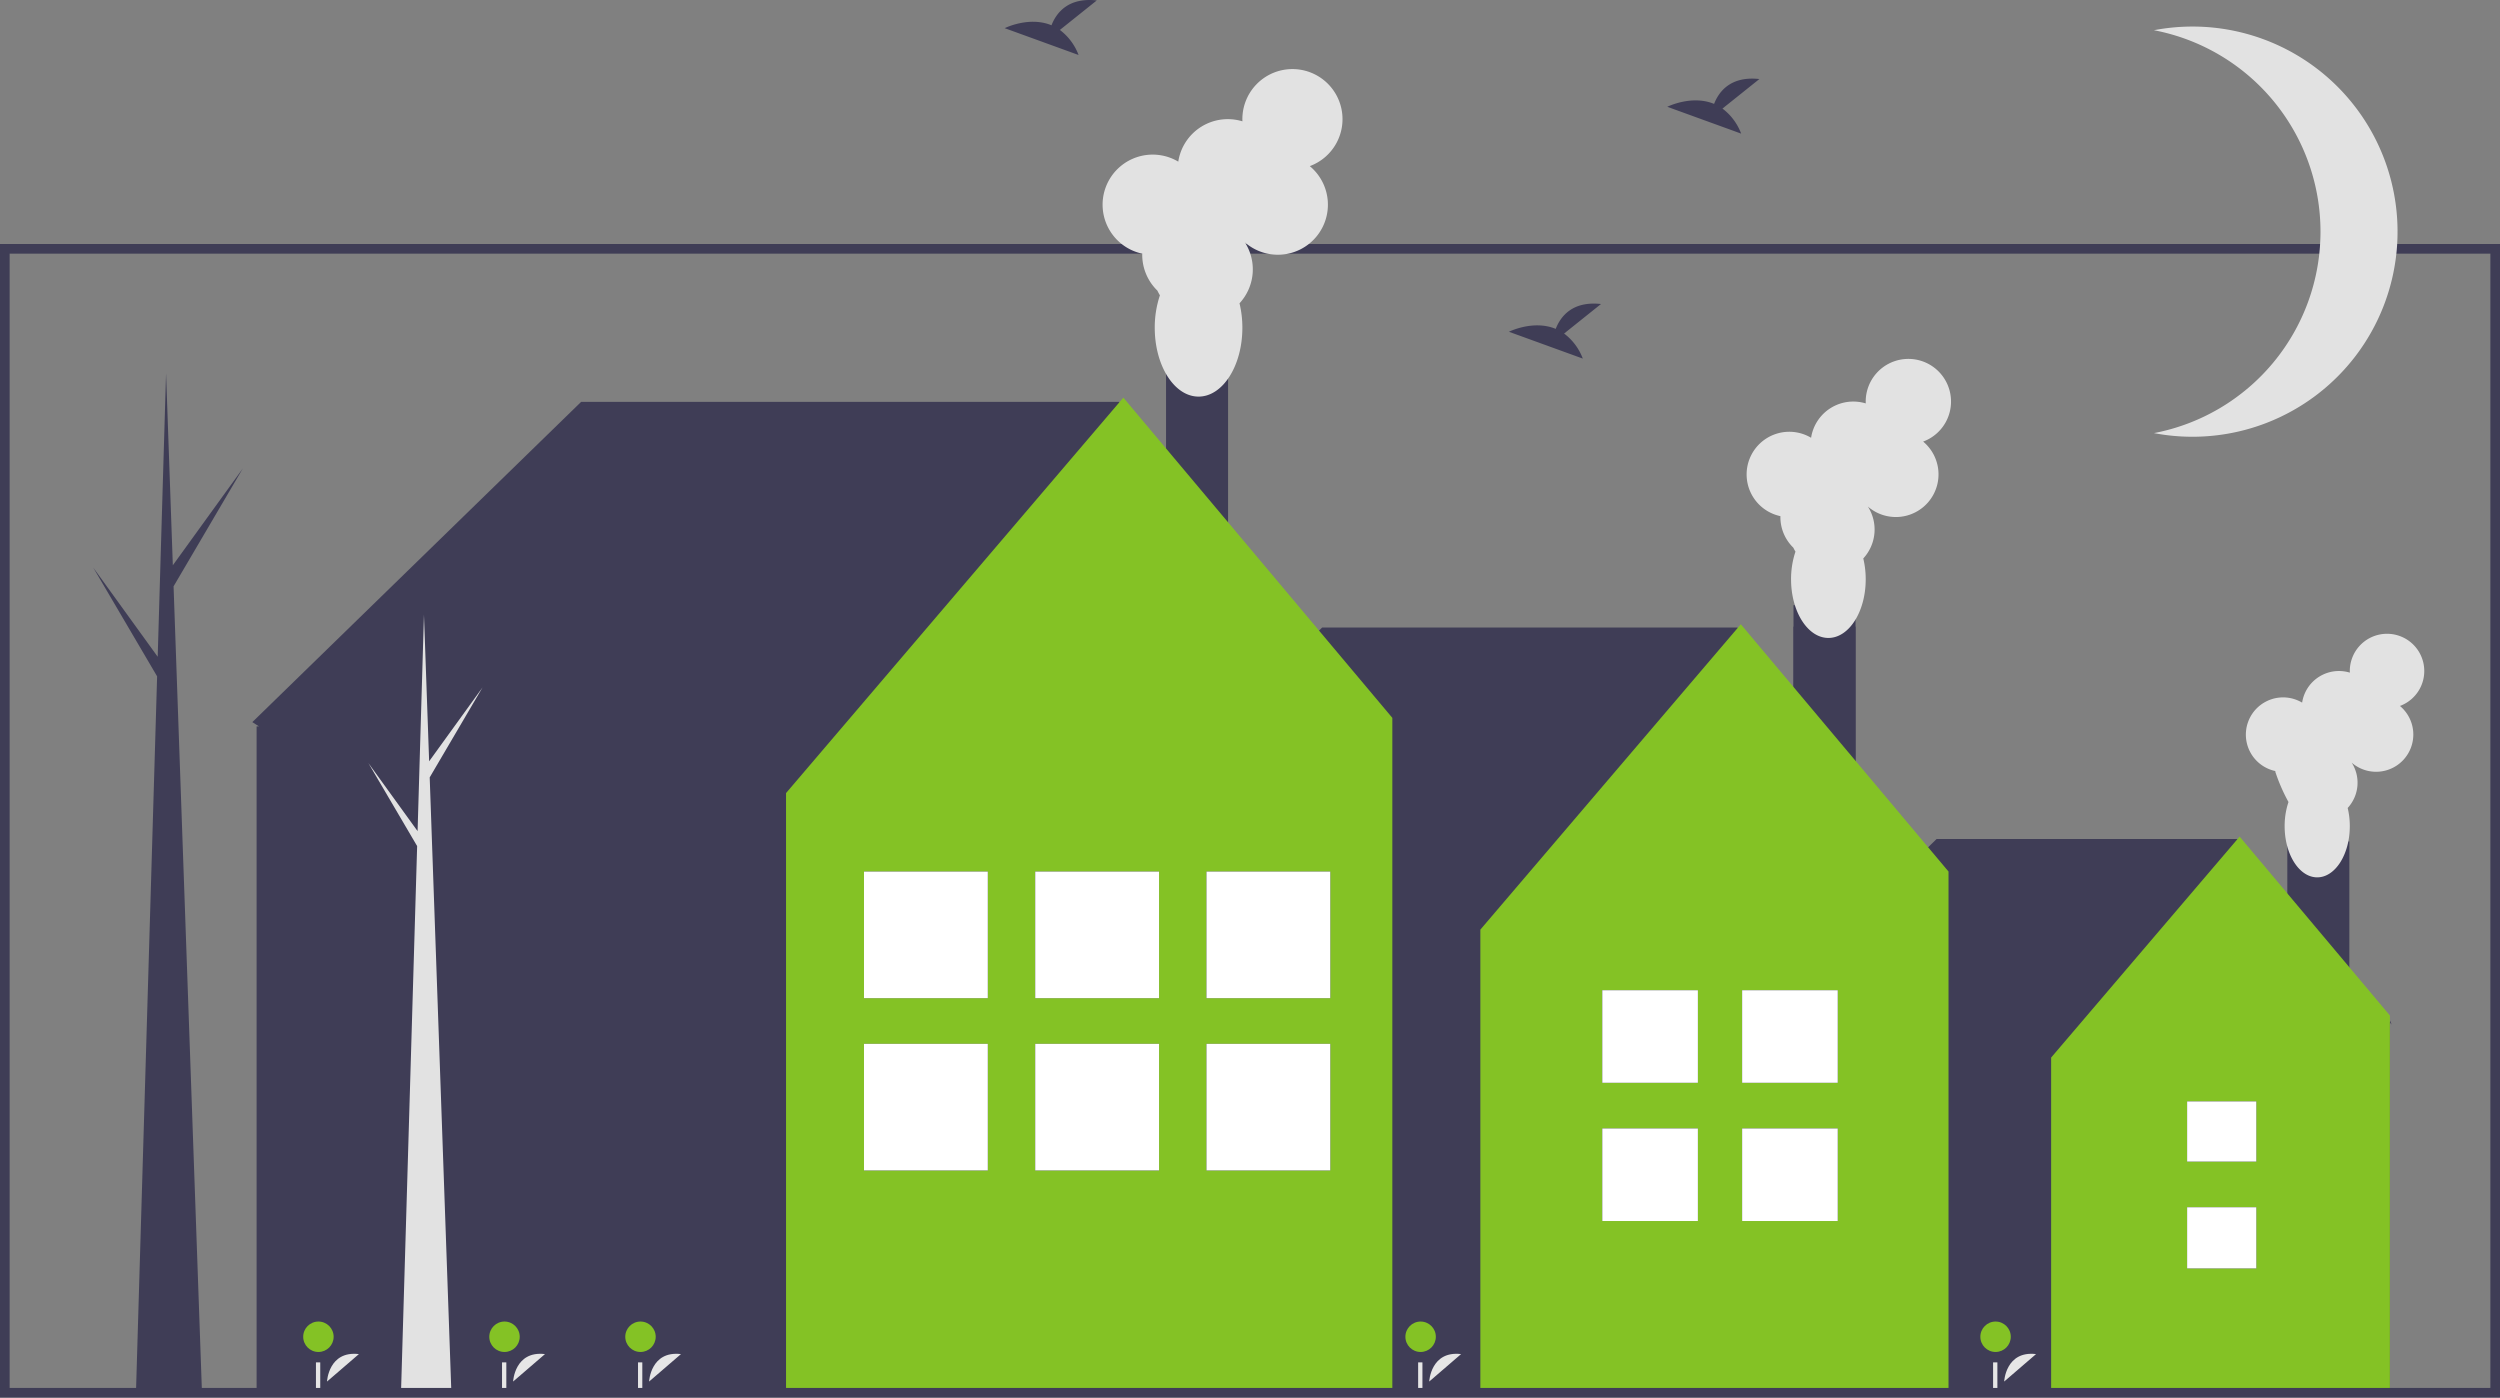 <svg xmlns="http://www.w3.org/2000/svg" id="f4780d57-a0d1-40af-9ba7-f5dc06614a85" data-name="Layer 1" viewBox="0 0 875.945 489.688" class="injected-svg ClassicGrid__ImageFile-sc-td9pmq-4 fNAcXv grid_media" xmlns:xlink="http://www.w3.org/1999/xlink"><rect x="0" y="0" width="875.945" height="489.688" fill="#808080" stroke="none"/><title>small_town</title><rect x="801.428" y="294.797" width="21.733" height="75.231" fill="#3f3d56"></rect><polygon points="837.973 358.996 783.874 293.961 678.551 293.961 614.187 356.653 615.488 357.489 615.023 357.489 615.023 487.888 837.371 487.888 837.371 357.489 837.973 358.996" fill="#3f3d56"></polygon><path d="M959.26,475.313c-.002.095-.007.189-.007.284a63.235,63.235,0,0,0,4.608,10.572,26.343,26.343,0,0,0-1.346,8.454c0,9.907,5.111,17.939,11.415,17.939s11.415-8.031,11.415-17.939a27.152,27.152,0,0,0-.744-6.372,13.036,13.036,0,0,0,1.404-15.877,13.044,13.044,0,1,0,16.905-19.868,13.047,13.047,0,1,0-17.565-12.242c0,.191.006.381.014.57a13.055,13.055,0,0,0-16.718,10.506,13.046,13.046,0,1,0-9.382,23.974Z" transform="translate(-162.027 -205.156)" fill="#e2e2e2"></path><polygon points="784.71 293.125 718.674 370.545 718.674 487.888 837.371 487.888 837.371 355.817 784.71 293.125" fill="#84c225"></polygon><rect x="766.32" y="422.996" width="24.241" height="21.426" fill="#3f3d56"></rect><rect x="766.32" y="385.909" width="24.241" height="21.086" fill="#3f3d56"></rect><rect x="766.32" y="422.996" width="24.241" height="21.426" fill="#fff"></rect><rect x="766.32" y="385.909" width="24.241" height="21.086" fill="#fff"></rect><polygon points="487.973 254.996 392.098 140.816 203.602 140.816 88.41 253.016 90.737 254.512 89.905 254.512 89.905 487.888 487.842 487.888 487.842 254.512 487.973 254.996" fill="#3f3d56"></polygon><path d="M533.381,215.649l12.938-10.348c-10.051-1.109-14.181,4.373-15.871,8.712-7.852-3.261-16.401,1.013-16.401,1.013l25.887,9.398A19.589,19.589,0,0,0,533.381,215.649Z" transform="translate(-162.027 -205.156)" fill="#3f3d56"></path><path d="M765.538,243.196l12.938-10.348c-10.051-1.109-14.181,4.373-15.871,8.712-7.852-3.261-16.401,1.013-16.401,1.013l25.887,9.398A19.589,19.589,0,0,0,765.538,243.196Z" transform="translate(-162.027 -205.156)" fill="#3f3d56"></path><path d="M710.051,322.022,722.989,311.674c-10.051-1.109-14.181,4.373-15.871,8.712-7.852-3.261-16.401,1.013-16.401,1.013l25.887,9.398A19.589,19.589,0,0,0,710.051,322.022Z" transform="translate(-162.027 -205.156)" fill="#3f3d56"></path><rect x="408.557" y="130.125" width="21.733" height="75.231" fill="#3f3d56"></rect><rect x="628.398" y="219.566" width="21.733" height="75.231" fill="#3f3d56"></rect><rect x="628.398" y="212.043" width="21.733" height="75.231" fill="#3f3d56"></rect><polygon points="682.973 307.996 608.788 219.885 463.235 219.885 374.286 306.524 376.082 307.679 375.441 307.679 375.441 487.888 682.72 487.888 682.72 307.679 682.973 307.996" fill="#3f3d56"></polygon><polygon points="609.943 218.73 518.684 325.722 518.684 487.888 682.72 487.888 682.72 305.369 609.943 218.73" fill="#84c225"></polygon><polygon points="393.594 139.32 275.41 277.878 275.41 487.888 487.842 487.888 487.842 251.52 393.594 139.32" fill="#84c225"></polygon><path d="M341.806,689.221s.52-10.889,11.173-9.623" transform="translate(-162.027 -205.156)" fill="#e6e6e6"></path><circle cx="176.768" cy="468.371" r="5.332" fill="#84c225"></circle><rect x="175.901" y="477.349" width="1.505" height="10.535" fill="#e6e6e6"></rect><path d="M389.452,689.221s.52-10.889,11.173-9.623" transform="translate(-162.027 -205.156)" fill="#e6e6e6"></path><circle cx="224.414" cy="468.371" r="5.332" fill="#84c225"></circle><rect x="223.547" y="477.349" width="1.505" height="10.535" fill="#e6e6e6"></rect><path d="M662.789,689.221s.52-10.889,11.173-9.623" transform="translate(-162.027 -205.156)" fill="#e6e6e6"></path><circle cx="497.752" cy="468.371" r="5.332" fill="#84c225"></circle><rect x="496.884" y="477.349" width="1.505" height="10.535" fill="#e6e6e6"></rect><path d="M864.24,689.221s.52-10.889,11.173-9.623" transform="translate(-162.027 -205.156)" fill="#e6e6e6"></path><circle cx="699.203" cy="468.371" r="5.332" fill="#84c225"></circle><rect x="698.335" y="477.349" width="1.505" height="10.535" fill="#e6e6e6"></rect><path d="M276.606,689.221s.52-10.889,11.173-9.623" transform="translate(-162.027 -205.156)" fill="#e6e6e6"></path><circle cx="111.568" cy="468.371" r="5.332" fill="#84c225"></circle><rect x="110.701" y="477.349" width="1.505" height="10.535" fill="#e6e6e6"></rect><path d="M785.847,386.005c-.002.109-.008.216-.008.325a14.898,14.898,0,0,0,4.532,10.715,14.931,14.931,0,0,0,.747,1.396,30.178,30.178,0,0,0-1.542,9.685c0,11.35,5.855,20.55,13.077,20.55s13.077-9.201,13.077-20.55a31.105,31.105,0,0,0-.852-7.3,14.933,14.933,0,0,0,1.608-18.189,14.943,14.943,0,1,0,19.366-22.76,14.947,14.947,0,1,0-20.122-14.024c0,.219.007.436.016.652a14.955,14.955,0,0,0-19.151,12.036,14.946,14.946,0,1,0-10.748,27.464Z" transform="translate(-162.027 -205.156)" fill="#e2e2e2"></path><polygon points="169.073 240.854 150.36 266.745 148.55 215.396 146.312 291.211 129.067 267.351 146.157 296.451 140.497 488.161 158.162 488.161 150.558 272.379 169.073 240.854" fill="#e2e2e2"></polygon><polygon points="85.073 164.137 60.555 198.059 58.184 130.781 55.251 230.115 32.657 198.854 55.049 236.98 47.633 488.161 70.777 488.161 60.815 205.441 85.073 164.137" fill="#3f3d56"></polygon><path d="M1037.973,694.844H162.027V290.648h875.945ZM165.405,691.466h869.19V294.026H165.405Z" transform="translate(-162.027 -205.156)" fill="#3f3d56"></path><path d="M930.213,214.459a72.188,72.188,0,0,0-13.5,1.284,71.861,71.861,0,0,1,0,141.164,71.864,71.864,0,1,0,13.5-142.449Z" transform="translate(-162.027 -205.156)" fill="#e2e2e2"></path><path d="M562.25,294.031c-.003.127-.01.254-.01.382a17.486,17.486,0,0,0,5.319,12.577,17.522,17.522,0,0,0,.877,1.638,35.422,35.422,0,0,0-1.81,11.367c0,13.322,6.872,24.121,15.35,24.121s15.35-10.799,15.35-24.121a36.51,36.51,0,0,0-1-8.568,17.528,17.528,0,0,0,1.888-21.349,17.54,17.54,0,1,0,22.731-26.715,17.544,17.544,0,1,0-23.618-16.461c0,.257.009.512.019.766a17.554,17.554,0,0,0-22.479,14.127,17.543,17.543,0,1,0-12.615,32.236Z" transform="translate(-162.027 -205.156)" fill="#e2e2e2"></path><rect x="302.721" y="305.376" width="43.384" height="44.36" fill="#3f3d56"></rect><rect x="302.721" y="365.736" width="43.384" height="44.36" fill="#3f3d56"></rect><rect x="302.721" y="305.376" width="43.384" height="44.36" fill="#fff"></rect><rect x="302.721" y="365.736" width="43.384" height="44.36" fill="#fff"></rect><rect x="362.721" y="305.376" width="43.384" height="44.36" fill="#3f3d56"></rect><rect x="362.721" y="365.736" width="43.384" height="44.36" fill="#3f3d56"></rect><rect x="362.721" y="305.376" width="43.384" height="44.36" fill="#fff"></rect><rect x="362.721" y="365.736" width="43.384" height="44.36" fill="#fff"></rect><rect x="422.721" y="305.376" width="43.384" height="44.36" fill="#3f3d56"></rect><rect x="422.721" y="365.736" width="43.384" height="44.36" fill="#3f3d56"></rect><rect x="422.721" y="305.376" width="43.384" height="44.36" fill="#fff"></rect><rect x="422.721" y="365.736" width="43.384" height="44.36" fill="#fff"></rect><rect x="561.406" y="395.387" width="33.5" height="32.432" fill="#3f3d56"></rect><rect x="561.406" y="346.956" width="33.5" height="32.431" fill="#3f3d56"></rect><rect x="561.406" y="395.387" width="33.5" height="32.432" fill="#fff"></rect><rect x="561.406" y="346.956" width="33.5" height="32.431" fill="#fff"></rect><rect x="610.406" y="395.387" width="33.5" height="32.432" fill="#3f3d56"></rect><rect x="610.406" y="346.956" width="33.5" height="32.431" fill="#3f3d56"></rect><rect x="610.406" y="395.387" width="33.5" height="32.432" fill="#fff"></rect><rect x="610.406" y="346.956" width="33.5" height="32.431" fill="#fff"></rect></svg>